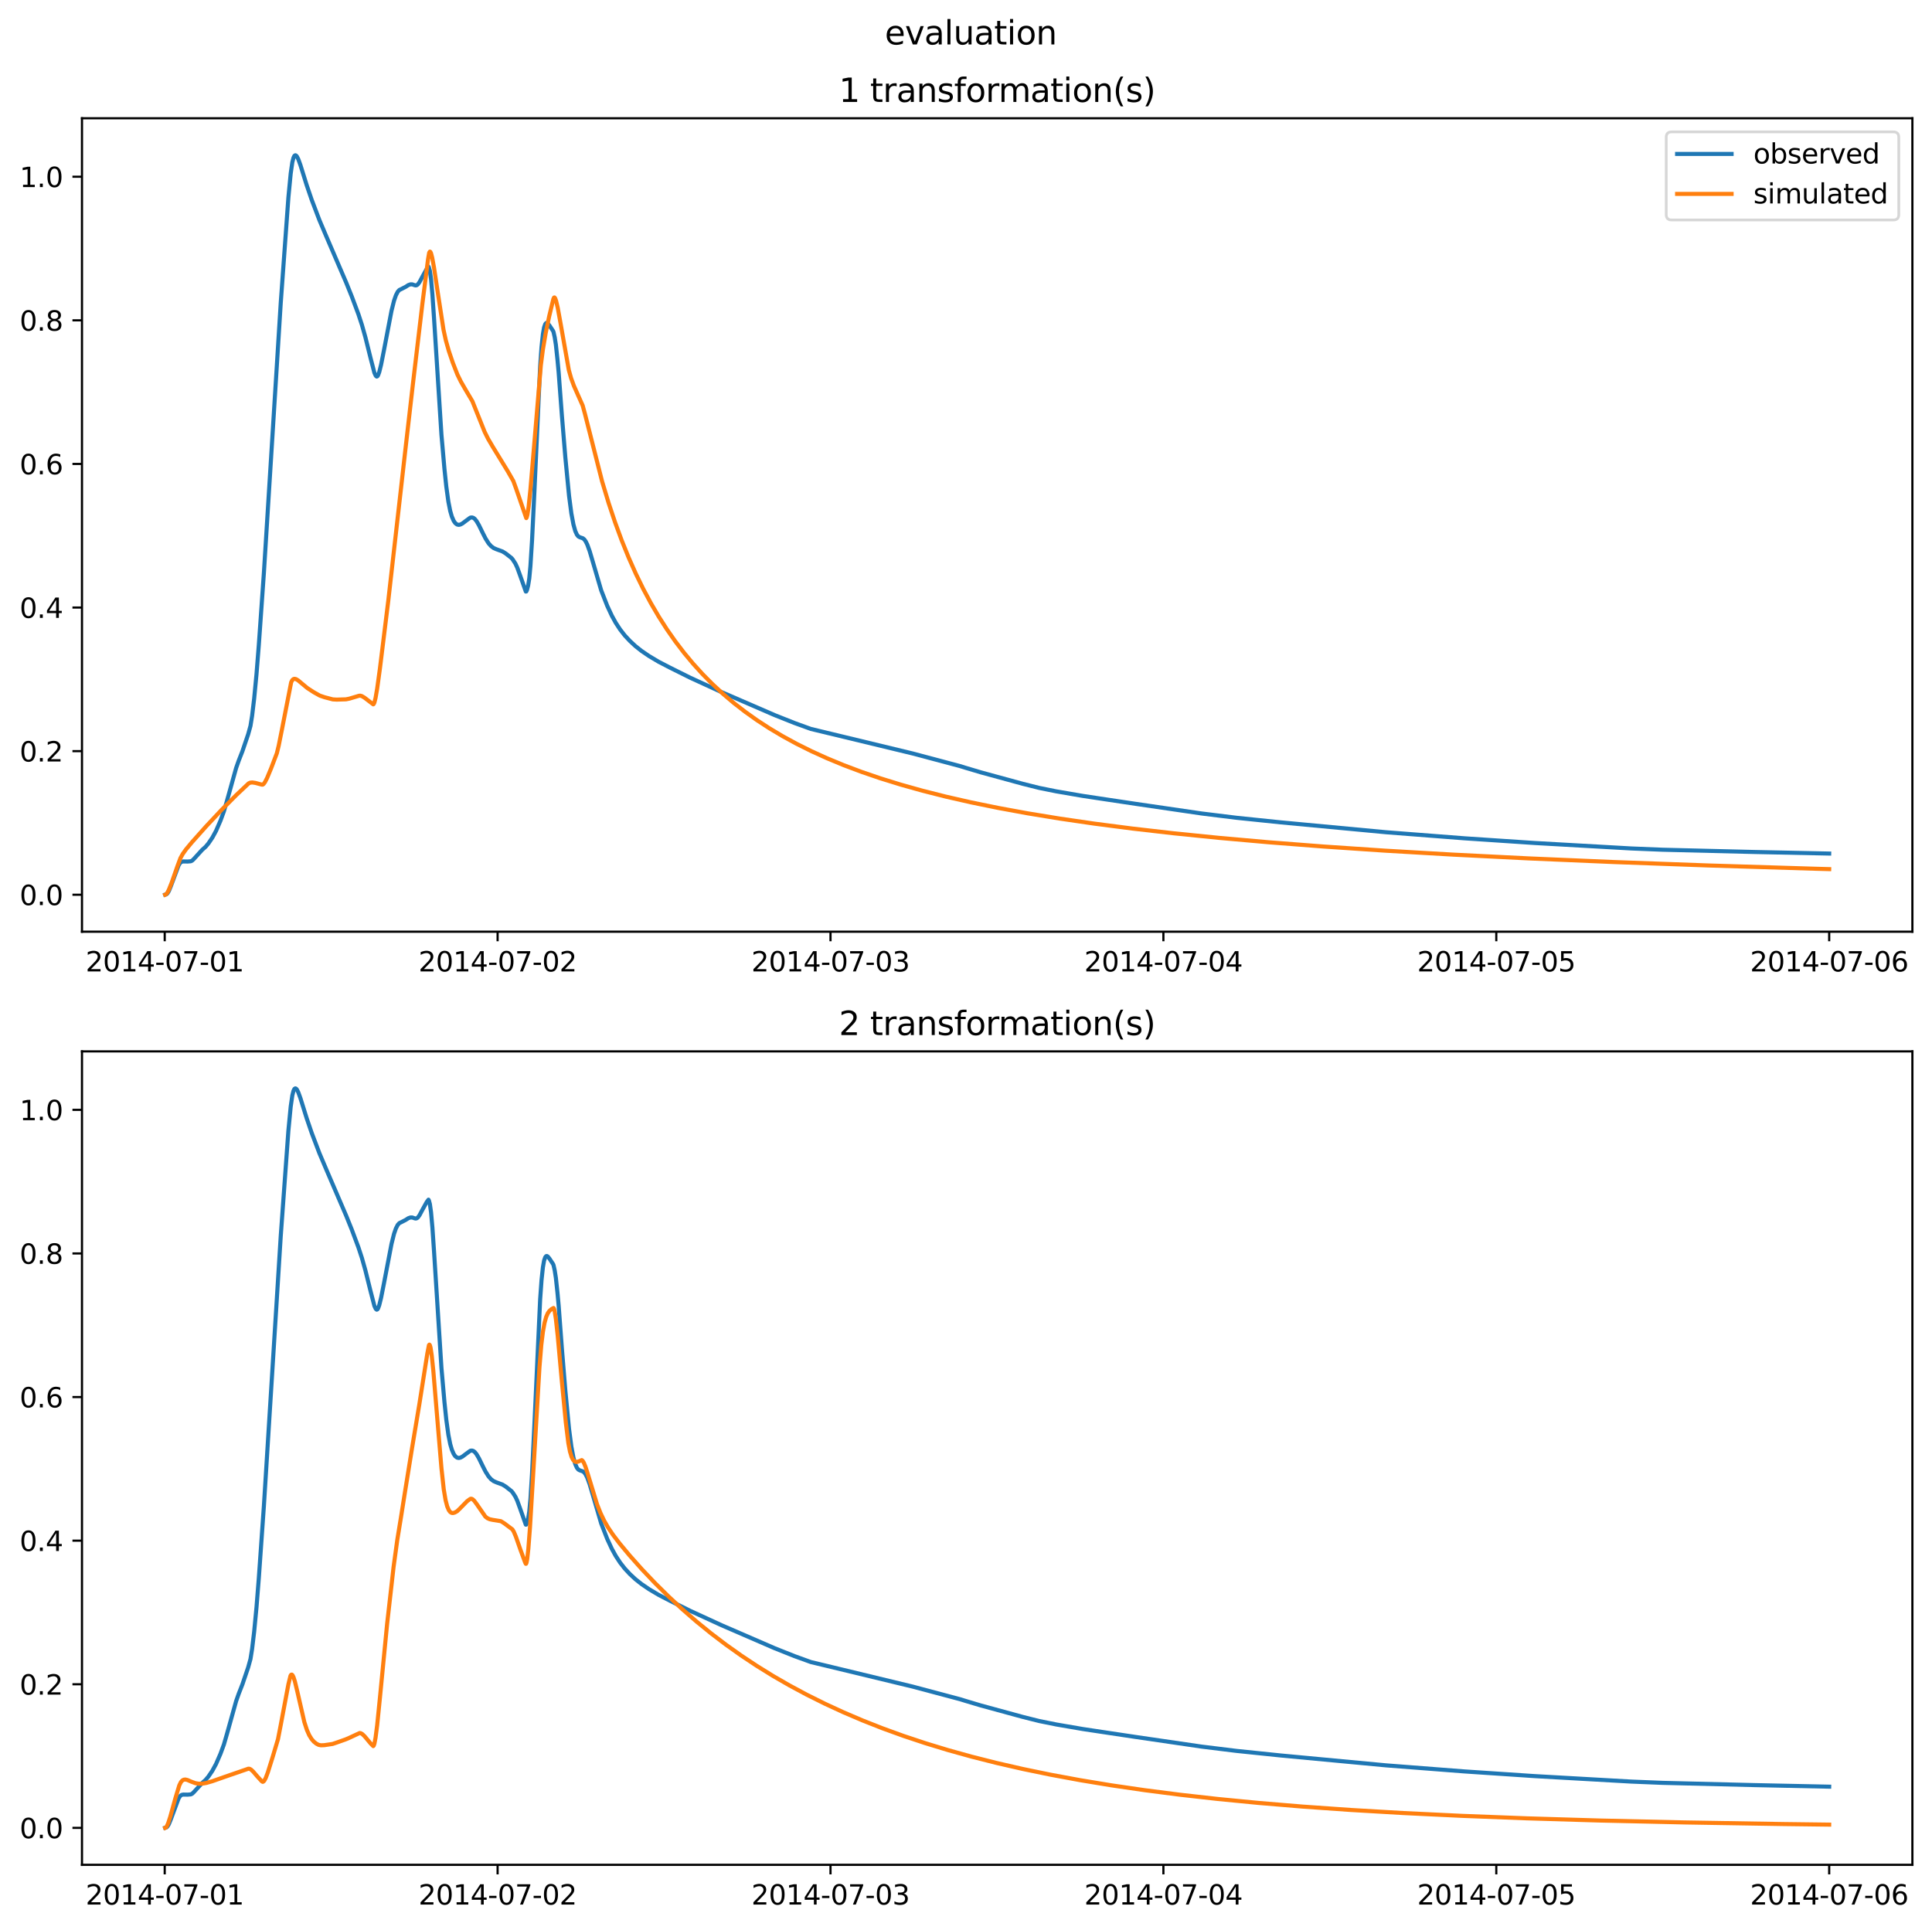 <?xml version="1.0" encoding="utf-8" standalone="no"?>
<!DOCTYPE svg PUBLIC "-//W3C//DTD SVG 1.1//EN"
  "http://www.w3.org/Graphics/SVG/1.1/DTD/svg11.dtd">
<svg xmlns:xlink="http://www.w3.org/1999/xlink" width="709.427pt" height="708.798pt" viewBox="0 0 709.427 708.798" xmlns="http://www.w3.org/2000/svg" version="1.1">
 <defs>
  <style type="text/css">*{stroke-linejoin: round; stroke-linecap: butt}</style>
 </defs>
 <g id="figure_1">
  <g id="patch_1">
   <path d="M 0 708.798 
L 709.427 708.798 
L 709.427 0 
L 0 0 
z
" style="fill: #ffffff"/>
  </g>
  <g id="axes_1">
   <g id="patch_2">
    <path d="M 30.103 342.2 
L 702.227 342.2 
L 702.227 43.44 
L 30.103 43.44 
z
" style="fill: #ffffff"/>
   </g>
   <g id="matplotlib.axis_1">
    <g id="xtick_1">
     <g id="line2d_1">
      <defs>
       <path id="m4154f58434" d="M 0 0 
L 0 3.5 
" style="stroke: #000000; stroke-width: 0.8"/>
      </defs>
      <g>
       <use xlink:href="#m4154f58434" x="60.484" y="342.2" style="stroke: #000000; stroke-width: 0.8"/>
      </g>
     </g>
     <g id="text_1">
      <!-- 2014-07-01 -->
      <g transform="translate(31.427 356.798) scale(0.1 -0.1)">
       <defs>
        <path id="DejaVuSans-32" d="M 1228 531 
L 3431 531 
L 3431 0 
L 469 0 
L 469 531 
Q 828 903 1448 1529 
Q 2069 2156 2228 2338 
Q 2531 2678 2651 2914 
Q 2772 3150 2772 3378 
Q 2772 3750 2511 3984 
Q 2250 4219 1831 4219 
Q 1534 4219 1204 4116 
Q 875 4013 500 3803 
L 500 4441 
Q 881 4594 1212 4672 
Q 1544 4750 1819 4750 
Q 2544 4750 2975 4387 
Q 3406 4025 3406 3419 
Q 3406 3131 3298 2873 
Q 3191 2616 2906 2266 
Q 2828 2175 2409 1742 
Q 1991 1309 1228 531 
z
" transform="scale(0.016)"/>
        <path id="DejaVuSans-30" d="M 2034 4250 
Q 1547 4250 1301 3770 
Q 1056 3291 1056 2328 
Q 1056 1369 1301 889 
Q 1547 409 2034 409 
Q 2525 409 2770 889 
Q 3016 1369 3016 2328 
Q 3016 3291 2770 3770 
Q 2525 4250 2034 4250 
z
M 2034 4750 
Q 2819 4750 3233 4129 
Q 3647 3509 3647 2328 
Q 3647 1150 3233 529 
Q 2819 -91 2034 -91 
Q 1250 -91 836 529 
Q 422 1150 422 2328 
Q 422 3509 836 4129 
Q 1250 4750 2034 4750 
z
" transform="scale(0.016)"/>
        <path id="DejaVuSans-31" d="M 794 531 
L 1825 531 
L 1825 4091 
L 703 3866 
L 703 4441 
L 1819 4666 
L 2450 4666 
L 2450 531 
L 3481 531 
L 3481 0 
L 794 0 
L 794 531 
z
" transform="scale(0.016)"/>
        <path id="DejaVuSans-34" d="M 2419 4116 
L 825 1625 
L 2419 1625 
L 2419 4116 
z
M 2253 4666 
L 3047 4666 
L 3047 1625 
L 3713 1625 
L 3713 1100 
L 3047 1100 
L 3047 0 
L 2419 0 
L 2419 1100 
L 313 1100 
L 313 1709 
L 2253 4666 
z
" transform="scale(0.016)"/>
        <path id="DejaVuSans-2d" d="M 313 2009 
L 1997 2009 
L 1997 1497 
L 313 1497 
L 313 2009 
z
" transform="scale(0.016)"/>
        <path id="DejaVuSans-37" d="M 525 4666 
L 3525 4666 
L 3525 4397 
L 1831 0 
L 1172 0 
L 2766 4134 
L 525 4134 
L 525 4666 
z
" transform="scale(0.016)"/>
       </defs>
       <use xlink:href="#DejaVuSans-32"/>
       <use xlink:href="#DejaVuSans-30" x="63.623"/>
       <use xlink:href="#DejaVuSans-31" x="127.246"/>
       <use xlink:href="#DejaVuSans-34" x="190.869"/>
       <use xlink:href="#DejaVuSans-2d" x="254.492"/>
       <use xlink:href="#DejaVuSans-30" x="290.576"/>
       <use xlink:href="#DejaVuSans-37" x="354.199"/>
       <use xlink:href="#DejaVuSans-2d" x="417.822"/>
       <use xlink:href="#DejaVuSans-30" x="453.906"/>
       <use xlink:href="#DejaVuSans-31" x="517.529"/>
      </g>
     </g>
    </g>
    <g id="xtick_2">
     <g id="line2d_2">
      <g>
       <use xlink:href="#m4154f58434" x="182.723" y="342.2" style="stroke: #000000; stroke-width: 0.8"/>
      </g>
     </g>
     <g id="text_2">
      <!-- 2014-07-02 -->
      <g transform="translate(153.665 356.798) scale(0.1 -0.1)">
       <use xlink:href="#DejaVuSans-32"/>
       <use xlink:href="#DejaVuSans-30" x="63.623"/>
       <use xlink:href="#DejaVuSans-31" x="127.246"/>
       <use xlink:href="#DejaVuSans-34" x="190.869"/>
       <use xlink:href="#DejaVuSans-2d" x="254.492"/>
       <use xlink:href="#DejaVuSans-30" x="290.576"/>
       <use xlink:href="#DejaVuSans-37" x="354.199"/>
       <use xlink:href="#DejaVuSans-2d" x="417.822"/>
       <use xlink:href="#DejaVuSans-30" x="453.906"/>
       <use xlink:href="#DejaVuSans-32" x="517.529"/>
      </g>
     </g>
    </g>
    <g id="xtick_3">
     <g id="line2d_3">
      <g>
       <use xlink:href="#m4154f58434" x="304.961" y="342.2" style="stroke: #000000; stroke-width: 0.8"/>
      </g>
     </g>
     <g id="text_3">
      <!-- 2014-07-03 -->
      <g transform="translate(275.903 356.798) scale(0.1 -0.1)">
       <defs>
        <path id="DejaVuSans-33" d="M 2597 2516 
Q 3050 2419 3304 2112 
Q 3559 1806 3559 1356 
Q 3559 666 3084 287 
Q 2609 -91 1734 -91 
Q 1441 -91 1130 -33 
Q 819 25 488 141 
L 488 750 
Q 750 597 1062 519 
Q 1375 441 1716 441 
Q 2309 441 2620 675 
Q 2931 909 2931 1356 
Q 2931 1769 2642 2001 
Q 2353 2234 1838 2234 
L 1294 2234 
L 1294 2753 
L 1863 2753 
Q 2328 2753 2575 2939 
Q 2822 3125 2822 3475 
Q 2822 3834 2567 4026 
Q 2313 4219 1838 4219 
Q 1578 4219 1281 4162 
Q 984 4106 628 3988 
L 628 4550 
Q 988 4650 1302 4700 
Q 1616 4750 1894 4750 
Q 2613 4750 3031 4423 
Q 3450 4097 3450 3541 
Q 3450 3153 3228 2886 
Q 3006 2619 2597 2516 
z
" transform="scale(0.016)"/>
       </defs>
       <use xlink:href="#DejaVuSans-32"/>
       <use xlink:href="#DejaVuSans-30" x="63.623"/>
       <use xlink:href="#DejaVuSans-31" x="127.246"/>
       <use xlink:href="#DejaVuSans-34" x="190.869"/>
       <use xlink:href="#DejaVuSans-2d" x="254.492"/>
       <use xlink:href="#DejaVuSans-30" x="290.576"/>
       <use xlink:href="#DejaVuSans-37" x="354.199"/>
       <use xlink:href="#DejaVuSans-2d" x="417.822"/>
       <use xlink:href="#DejaVuSans-30" x="453.906"/>
       <use xlink:href="#DejaVuSans-33" x="517.529"/>
      </g>
     </g>
    </g>
    <g id="xtick_4">
     <g id="line2d_4">
      <g>
       <use xlink:href="#m4154f58434" x="427.199" y="342.2" style="stroke: #000000; stroke-width: 0.8"/>
      </g>
     </g>
     <g id="text_4">
      <!-- 2014-07-04 -->
      <g transform="translate(398.141 356.798) scale(0.1 -0.1)">
       <use xlink:href="#DejaVuSans-32"/>
       <use xlink:href="#DejaVuSans-30" x="63.623"/>
       <use xlink:href="#DejaVuSans-31" x="127.246"/>
       <use xlink:href="#DejaVuSans-34" x="190.869"/>
       <use xlink:href="#DejaVuSans-2d" x="254.492"/>
       <use xlink:href="#DejaVuSans-30" x="290.576"/>
       <use xlink:href="#DejaVuSans-37" x="354.199"/>
       <use xlink:href="#DejaVuSans-2d" x="417.822"/>
       <use xlink:href="#DejaVuSans-30" x="453.906"/>
       <use xlink:href="#DejaVuSans-34" x="517.529"/>
      </g>
     </g>
    </g>
    <g id="xtick_5">
     <g id="line2d_5">
      <g>
       <use xlink:href="#m4154f58434" x="549.437" y="342.2" style="stroke: #000000; stroke-width: 0.8"/>
      </g>
     </g>
     <g id="text_5">
      <!-- 2014-07-05 -->
      <g transform="translate(520.38 356.798) scale(0.1 -0.1)">
       <defs>
        <path id="DejaVuSans-35" d="M 691 4666 
L 3169 4666 
L 3169 4134 
L 1269 4134 
L 1269 2991 
Q 1406 3038 1543 3061 
Q 1681 3084 1819 3084 
Q 2600 3084 3056 2656 
Q 3513 2228 3513 1497 
Q 3513 744 3044 326 
Q 2575 -91 1722 -91 
Q 1428 -91 1123 -41 
Q 819 9 494 109 
L 494 744 
Q 775 591 1075 516 
Q 1375 441 1709 441 
Q 2250 441 2565 725 
Q 2881 1009 2881 1497 
Q 2881 1984 2565 2268 
Q 2250 2553 1709 2553 
Q 1456 2553 1204 2497 
Q 953 2441 691 2322 
L 691 4666 
z
" transform="scale(0.016)"/>
       </defs>
       <use xlink:href="#DejaVuSans-32"/>
       <use xlink:href="#DejaVuSans-30" x="63.623"/>
       <use xlink:href="#DejaVuSans-31" x="127.246"/>
       <use xlink:href="#DejaVuSans-34" x="190.869"/>
       <use xlink:href="#DejaVuSans-2d" x="254.492"/>
       <use xlink:href="#DejaVuSans-30" x="290.576"/>
       <use xlink:href="#DejaVuSans-37" x="354.199"/>
       <use xlink:href="#DejaVuSans-2d" x="417.822"/>
       <use xlink:href="#DejaVuSans-30" x="453.906"/>
       <use xlink:href="#DejaVuSans-35" x="517.529"/>
      </g>
     </g>
    </g>
    <g id="xtick_6">
     <g id="line2d_6">
      <g>
       <use xlink:href="#m4154f58434" x="671.676" y="342.2" style="stroke: #000000; stroke-width: 0.8"/>
      </g>
     </g>
     <g id="text_6">
      <!-- 2014-07-06 -->
      <g transform="translate(642.618 356.798) scale(0.1 -0.1)">
       <defs>
        <path id="DejaVuSans-36" d="M 2113 2584 
Q 1688 2584 1439 2293 
Q 1191 2003 1191 1497 
Q 1191 994 1439 701 
Q 1688 409 2113 409 
Q 2538 409 2786 701 
Q 3034 994 3034 1497 
Q 3034 2003 2786 2293 
Q 2538 2584 2113 2584 
z
M 3366 4563 
L 3366 3988 
Q 3128 4100 2886 4159 
Q 2644 4219 2406 4219 
Q 1781 4219 1451 3797 
Q 1122 3375 1075 2522 
Q 1259 2794 1537 2939 
Q 1816 3084 2150 3084 
Q 2853 3084 3261 2657 
Q 3669 2231 3669 1497 
Q 3669 778 3244 343 
Q 2819 -91 2113 -91 
Q 1303 -91 875 529 
Q 447 1150 447 2328 
Q 447 3434 972 4092 
Q 1497 4750 2381 4750 
Q 2619 4750 2861 4703 
Q 3103 4656 3366 4563 
z
" transform="scale(0.016)"/>
       </defs>
       <use xlink:href="#DejaVuSans-32"/>
       <use xlink:href="#DejaVuSans-30" x="63.623"/>
       <use xlink:href="#DejaVuSans-31" x="127.246"/>
       <use xlink:href="#DejaVuSans-34" x="190.869"/>
       <use xlink:href="#DejaVuSans-2d" x="254.492"/>
       <use xlink:href="#DejaVuSans-30" x="290.576"/>
       <use xlink:href="#DejaVuSans-37" x="354.199"/>
       <use xlink:href="#DejaVuSans-2d" x="417.822"/>
       <use xlink:href="#DejaVuSans-30" x="453.906"/>
       <use xlink:href="#DejaVuSans-36" x="517.529"/>
      </g>
     </g>
    </g>
   </g>
   <g id="matplotlib.axis_2">
    <g id="ytick_1">
     <g id="line2d_7">
      <defs>
       <path id="m74d2155fcd" d="M 0 0 
L -3.5 0 
" style="stroke: #000000; stroke-width: 0.8"/>
      </defs>
      <g>
       <use xlink:href="#m74d2155fcd" x="30.103" y="328.629" style="stroke: #000000; stroke-width: 0.8"/>
      </g>
     </g>
     <g id="text_7">
      <!-- 0.0 -->
      <g transform="translate(7.2 332.428) scale(0.1 -0.1)">
       <defs>
        <path id="DejaVuSans-2e" d="M 684 794 
L 1344 794 
L 1344 0 
L 684 0 
L 684 794 
z
" transform="scale(0.016)"/>
       </defs>
       <use xlink:href="#DejaVuSans-30"/>
       <use xlink:href="#DejaVuSans-2e" x="63.623"/>
       <use xlink:href="#DejaVuSans-30" x="95.41"/>
      </g>
     </g>
    </g>
    <g id="ytick_2">
     <g id="line2d_8">
      <g>
       <use xlink:href="#m74d2155fcd" x="30.103" y="275.885" style="stroke: #000000; stroke-width: 0.8"/>
      </g>
     </g>
     <g id="text_8">
      <!-- 0.2 -->
      <g transform="translate(7.2 279.685) scale(0.1 -0.1)">
       <use xlink:href="#DejaVuSans-30"/>
       <use xlink:href="#DejaVuSans-2e" x="63.623"/>
       <use xlink:href="#DejaVuSans-32" x="95.41"/>
      </g>
     </g>
    </g>
    <g id="ytick_3">
     <g id="line2d_9">
      <g>
       <use xlink:href="#m74d2155fcd" x="30.103" y="223.142" style="stroke: #000000; stroke-width: 0.8"/>
      </g>
     </g>
     <g id="text_9">
      <!-- 0.4 -->
      <g transform="translate(7.2 226.941) scale(0.1 -0.1)">
       <use xlink:href="#DejaVuSans-30"/>
       <use xlink:href="#DejaVuSans-2e" x="63.623"/>
       <use xlink:href="#DejaVuSans-34" x="95.41"/>
      </g>
     </g>
    </g>
    <g id="ytick_4">
     <g id="line2d_10">
      <g>
       <use xlink:href="#m74d2155fcd" x="30.103" y="170.399" style="stroke: #000000; stroke-width: 0.8"/>
      </g>
     </g>
     <g id="text_10">
      <!-- 0.6 -->
      <g transform="translate(7.2 174.198) scale(0.1 -0.1)">
       <use xlink:href="#DejaVuSans-30"/>
       <use xlink:href="#DejaVuSans-2e" x="63.623"/>
       <use xlink:href="#DejaVuSans-36" x="95.41"/>
      </g>
     </g>
    </g>
    <g id="ytick_5">
     <g id="line2d_11">
      <g>
       <use xlink:href="#m74d2155fcd" x="30.103" y="117.655" style="stroke: #000000; stroke-width: 0.8"/>
      </g>
     </g>
     <g id="text_11">
      <!-- 0.8 -->
      <g transform="translate(7.2 121.454) scale(0.1 -0.1)">
       <defs>
        <path id="DejaVuSans-38" d="M 2034 2216 
Q 1584 2216 1326 1975 
Q 1069 1734 1069 1313 
Q 1069 891 1326 650 
Q 1584 409 2034 409 
Q 2484 409 2743 651 
Q 3003 894 3003 1313 
Q 3003 1734 2745 1975 
Q 2488 2216 2034 2216 
z
M 1403 2484 
Q 997 2584 770 2862 
Q 544 3141 544 3541 
Q 544 4100 942 4425 
Q 1341 4750 2034 4750 
Q 2731 4750 3128 4425 
Q 3525 4100 3525 3541 
Q 3525 3141 3298 2862 
Q 3072 2584 2669 2484 
Q 3125 2378 3379 2068 
Q 3634 1759 3634 1313 
Q 3634 634 3220 271 
Q 2806 -91 2034 -91 
Q 1263 -91 848 271 
Q 434 634 434 1313 
Q 434 1759 690 2068 
Q 947 2378 1403 2484 
z
M 1172 3481 
Q 1172 3119 1398 2916 
Q 1625 2713 2034 2713 
Q 2441 2713 2670 2916 
Q 2900 3119 2900 3481 
Q 2900 3844 2670 4047 
Q 2441 4250 2034 4250 
Q 1625 4250 1398 4047 
Q 1172 3844 1172 3481 
z
" transform="scale(0.016)"/>
       </defs>
       <use xlink:href="#DejaVuSans-30"/>
       <use xlink:href="#DejaVuSans-2e" x="63.623"/>
       <use xlink:href="#DejaVuSans-38" x="95.41"/>
      </g>
     </g>
    </g>
    <g id="ytick_6">
     <g id="line2d_12">
      <g>
       <use xlink:href="#m74d2155fcd" x="30.103" y="64.912" style="stroke: #000000; stroke-width: 0.8"/>
      </g>
     </g>
     <g id="text_12">
      <!-- 1.0 -->
      <g transform="translate(7.2 68.711) scale(0.1 -0.1)">
       <use xlink:href="#DejaVuSans-31"/>
       <use xlink:href="#DejaVuSans-2e" x="63.623"/>
       <use xlink:href="#DejaVuSans-30" x="95.41"/>
      </g>
     </g>
    </g>
   </g>
   <g id="line2d_13">
    <path d="M 60.654 328.6 
L 61.079 328.484 
L 61.503 328.1 
L 62.012 327.257 
L 62.776 325.365 
L 65.578 317.824 
L 66.172 316.887 
L 66.681 316.524 
L 67.275 316.399 
L 68.888 316.428 
L 70.077 316.325 
L 70.586 316.066 
L 71.18 315.492 
L 74.236 312.135 
L 75.51 310.998 
L 76.528 309.784 
L 77.971 307.66 
L 79.329 305.159 
L 80.942 301.456 
L 82.216 298.003 
L 83.404 293.9 
L 86.715 282.04 
L 87.648 279.403 
L 89.007 275.929 
L 91.129 269.678 
L 91.978 266.602 
L 92.572 262.901 
L 93.336 256.499 
L 94.185 247.61 
L 95.034 236.935 
L 96.901 210.391 
L 103.098 111.124 
L 105.899 72.527 
L 106.748 63.719 
L 107.342 59.601 
L 107.767 57.921 
L 108.106 57.233 
L 108.446 57.02 
L 108.701 57.111 
L 109.04 57.498 
L 109.549 58.507 
L 110.313 60.617 
L 112.605 67.971 
L 114.473 73.433 
L 117.274 80.811 
L 119.821 86.817 
L 127.121 103.796 
L 129.159 108.857 
L 131.62 115.441 
L 132.894 119.329 
L 134.167 123.846 
L 136.034 131.365 
L 137.478 136.931 
L 137.987 138.029 
L 138.326 138.302 
L 138.581 138.198 
L 138.836 137.818 
L 139.26 136.657 
L 139.939 133.93 
L 140.958 128.794 
L 143.759 114.154 
L 144.693 110.432 
L 145.372 108.471 
L 146.051 107.153 
L 146.645 106.499 
L 147.24 106.228 
L 148.937 105.354 
L 149.956 104.701 
L 150.72 104.438 
L 151.399 104.448 
L 152.078 104.688 
L 152.588 104.829 
L 153.012 104.758 
L 153.436 104.449 
L 154.031 103.634 
L 154.964 101.884 
L 156.662 98.808 
L 157.341 97.901 
L 157.511 98.258 
L 157.851 99.507 
L 158.275 102.51 
L 158.784 108.206 
L 159.379 116.958 
L 162.095 159.66 
L 163.199 172.217 
L 163.878 178.702 
L 164.642 184.248 
L 165.321 187.675 
L 165.915 189.726 
L 166.594 191.294 
L 167.188 192.152 
L 167.867 192.66 
L 168.462 192.768 
L 169.056 192.65 
L 169.82 192.253 
L 171.178 191.221 
L 172.706 190.107 
L 173.3 190.045 
L 173.809 190.189 
L 174.319 190.567 
L 174.998 191.409 
L 175.847 192.863 
L 177.46 196.157 
L 178.309 197.81 
L 179.412 199.562 
L 180.346 200.605 
L 181.28 201.291 
L 182.298 201.737 
L 184.505 202.54 
L 185.694 203.276 
L 187.816 204.945 
L 188.24 205.443 
L 189.259 207.011 
L 189.938 208.473 
L 190.957 211.264 
L 193.079 217.272 
L 193.249 217.234 
L 193.503 216.701 
L 193.928 215.069 
L 194.352 212.421 
L 194.777 207.837 
L 195.371 198.377 
L 196.22 180.792 
L 198.342 134.491 
L 198.851 127.441 
L 199.361 122.667 
L 199.785 120.275 
L 200.21 119.043 
L 200.549 118.641 
L 200.804 118.6 
L 201.143 118.778 
L 201.738 119.515 
L 203.096 121.569 
L 203.265 121.988 
L 203.69 123.887 
L 204.114 126.608 
L 204.709 132.135 
L 205.133 136.766 
L 206.321 152.55 
L 207.595 168.028 
L 208.953 182.101 
L 209.802 188.568 
L 210.566 192.634 
L 211.245 195.061 
L 211.839 196.374 
L 212.348 197.012 
L 212.858 197.305 
L 214.046 197.707 
L 214.556 198.133 
L 215.065 198.84 
L 215.659 200.045 
L 216.508 202.379 
L 217.696 206.385 
L 220.752 216.808 
L 222.959 222.473 
L 224.657 226.129 
L 226.1 228.752 
L 227.713 231.215 
L 229.411 233.388 
L 231.278 235.397 
L 233.316 237.29 
L 235.523 239.045 
L 238.324 240.958 
L 241.804 243.03 
L 246.049 245.232 
L 253.519 248.951 
L 264.979 254.212 
L 284.503 262.671 
L 291.718 265.541 
L 297.745 267.726 
L 302.329 268.825 
L 335.181 276.754 
L 352.498 281.366 
L 354.366 281.945 
L 360.138 283.666 
L 375.587 287.884 
L 381.615 289.393 
L 387.811 290.643 
L 397.573 292.32 
L 406.147 293.613 
L 417.182 295.266 
L 441.291 298.789 
L 454.024 300.357 
L 470.237 302.035 
L 508.946 305.668 
L 537.723 307.896 
L 563.529 309.618 
L 598.927 311.623 
L 610.472 312.093 
L 644.427 312.926 
L 671.676 313.497 
L 671.676 313.497 
" clip-path="url(#pf72a1c10bc)" style="fill: none; stroke: #1f77b4; stroke-width: 1.5; stroke-linecap: square"/>
   </g>
   <g id="line2d_14">
    <path d="M 60.654 328.62 
L 60.994 328.456 
L 61.418 327.923 
L 62.012 326.775 
L 63.031 324.227 
L 65.153 318.144 
L 66.257 315.173 
L 67.106 313.635 
L 68.294 311.969 
L 70.501 309.32 
L 75.679 303.515 
L 81.452 297.361 
L 86.8 291.978 
L 91.299 287.726 
L 91.893 287.453 
L 92.657 287.387 
L 93.76 287.548 
L 96.137 288.179 
L 96.477 288.178 
L 96.816 287.927 
L 97.326 287.217 
L 98.09 285.706 
L 99.533 282.241 
L 101.655 276.665 
L 102.334 273.894 
L 103.522 267.959 
L 106.918 250.575 
L 107.342 249.77 
L 107.767 249.401 
L 108.191 249.312 
L 108.701 249.436 
L 109.465 249.888 
L 110.823 251.022 
L 112.86 252.717 
L 115.237 254.261 
L 117.444 255.492 
L 119.142 256.072 
L 122.198 256.873 
L 123.641 256.953 
L 127.036 256.854 
L 128.31 256.598 
L 131.79 255.558 
L 132.299 255.504 
L 132.894 255.683 
L 133.827 256.234 
L 135.695 257.659 
L 137.053 258.699 
L 137.223 258.579 
L 137.478 258.031 
L 137.902 256.352 
L 138.496 252.911 
L 139.515 245.479 
L 142.571 220.679 
L 148.937 164.442 
L 151.569 141.471 
L 155.134 111.278 
L 157.171 95.244 
L 157.596 92.802 
L 157.851 92.413 
L 158.02 92.497 
L 158.275 93.015 
L 158.699 94.624 
L 159.379 98.339 
L 160.822 107.887 
L 162.859 121.122 
L 163.708 125.001 
L 164.811 128.919 
L 166.254 133.183 
L 167.952 137.541 
L 169.226 140.142 
L 171.008 143.234 
L 173.47 147.397 
L 174.913 151.008 
L 177.969 158.642 
L 179.242 161.196 
L 181.025 164.232 
L 186.458 173.107 
L 188.495 176.669 
L 189.429 179.235 
L 193.249 190.292 
L 193.419 190.004 
L 193.673 189.012 
L 194.098 186.193 
L 194.777 179.693 
L 195.965 165.633 
L 198.597 134.167 
L 199.361 128.289 
L 200.379 122.308 
L 201.653 116.197 
L 203.181 109.85 
L 203.435 109.292 
L 203.605 109.25 
L 203.86 109.561 
L 204.199 110.495 
L 204.793 113.033 
L 205.812 118.63 
L 208.868 135.902 
L 209.717 138.92 
L 210.736 141.708 
L 212.179 144.972 
L 213.961 148.96 
L 214.81 152.086 
L 221.092 176.829 
L 223.469 184.705 
L 225.846 191.83 
L 228.307 198.527 
L 230.854 204.821 
L 233.486 210.739 
L 236.202 216.305 
L 239.003 221.542 
L 241.889 226.472 
L 244.86 231.114 
L 248.001 235.605 
L 251.227 239.826 
L 254.538 243.797 
L 258.018 247.626 
L 261.668 251.307 
L 265.488 254.837 
L 269.478 258.216 
L 273.637 261.443 
L 277.967 264.523 
L 282.551 267.51 
L 287.389 270.395 
L 292.482 273.173 
L 297.915 275.88 
L 303.688 278.502 
L 309.8 281.032 
L 316.336 283.492 
L 323.297 285.871 
L 330.767 288.185 
L 338.746 290.421 
L 347.32 292.591 
L 356.573 294.699 
L 366.589 296.749 
L 377.37 298.727 
L 389.085 300.646 
L 401.818 302.505 
L 415.739 304.309 
L 430.934 306.051 
L 447.572 307.732 
L 465.908 309.357 
L 486.111 310.922 
L 508.522 312.431 
L 533.394 313.879 
L 561.152 315.269 
L 592.306 316.603 
L 627.364 317.875 
L 667.007 319.087 
L 671.676 319.216 
L 671.676 319.216 
" clip-path="url(#pf72a1c10bc)" style="fill: none; stroke: #ff7f0e; stroke-width: 1.5; stroke-linecap: square"/>
   </g>
   <g id="patch_3">
    <path d="M 30.103 342.2 
L 30.103 43.44 
" style="fill: none; stroke: #000000; stroke-width: 0.8; stroke-linejoin: miter; stroke-linecap: square"/>
   </g>
   <g id="patch_4">
    <path d="M 702.227 342.2 
L 702.227 43.44 
" style="fill: none; stroke: #000000; stroke-width: 0.8; stroke-linejoin: miter; stroke-linecap: square"/>
   </g>
   <g id="patch_5">
    <path d="M 30.103 342.2 
L 702.227 342.2 
" style="fill: none; stroke: #000000; stroke-width: 0.8; stroke-linejoin: miter; stroke-linecap: square"/>
   </g>
   <g id="patch_6">
    <path d="M 30.103 43.44 
L 702.227 43.44 
" style="fill: none; stroke: #000000; stroke-width: 0.8; stroke-linejoin: miter; stroke-linecap: square"/>
   </g>
   <g id="text_13">
    <!-- 1 transformation(s) -->
    <g transform="translate(308.05 37.44) scale(0.12 -0.12)">
     <defs>
      <path id="DejaVuSans-20" transform="scale(0.016)"/>
      <path id="DejaVuSans-74" d="M 1172 4494 
L 1172 3500 
L 2356 3500 
L 2356 3053 
L 1172 3053 
L 1172 1153 
Q 1172 725 1289 603 
Q 1406 481 1766 481 
L 2356 481 
L 2356 0 
L 1766 0 
Q 1100 0 847 248 
Q 594 497 594 1153 
L 594 3053 
L 172 3053 
L 172 3500 
L 594 3500 
L 594 4494 
L 1172 4494 
z
" transform="scale(0.016)"/>
      <path id="DejaVuSans-72" d="M 2631 2963 
Q 2534 3019 2420 3045 
Q 2306 3072 2169 3072 
Q 1681 3072 1420 2755 
Q 1159 2438 1159 1844 
L 1159 0 
L 581 0 
L 581 3500 
L 1159 3500 
L 1159 2956 
Q 1341 3275 1631 3429 
Q 1922 3584 2338 3584 
Q 2397 3584 2469 3576 
Q 2541 3569 2628 3553 
L 2631 2963 
z
" transform="scale(0.016)"/>
      <path id="DejaVuSans-61" d="M 2194 1759 
Q 1497 1759 1228 1600 
Q 959 1441 959 1056 
Q 959 750 1161 570 
Q 1363 391 1709 391 
Q 2188 391 2477 730 
Q 2766 1069 2766 1631 
L 2766 1759 
L 2194 1759 
z
M 3341 1997 
L 3341 0 
L 2766 0 
L 2766 531 
Q 2569 213 2275 61 
Q 1981 -91 1556 -91 
Q 1019 -91 701 211 
Q 384 513 384 1019 
Q 384 1609 779 1909 
Q 1175 2209 1959 2209 
L 2766 2209 
L 2766 2266 
Q 2766 2663 2505 2880 
Q 2244 3097 1772 3097 
Q 1472 3097 1187 3025 
Q 903 2953 641 2809 
L 641 3341 
Q 956 3463 1253 3523 
Q 1550 3584 1831 3584 
Q 2591 3584 2966 3190 
Q 3341 2797 3341 1997 
z
" transform="scale(0.016)"/>
      <path id="DejaVuSans-6e" d="M 3513 2113 
L 3513 0 
L 2938 0 
L 2938 2094 
Q 2938 2591 2744 2837 
Q 2550 3084 2163 3084 
Q 1697 3084 1428 2787 
Q 1159 2491 1159 1978 
L 1159 0 
L 581 0 
L 581 3500 
L 1159 3500 
L 1159 2956 
Q 1366 3272 1645 3428 
Q 1925 3584 2291 3584 
Q 2894 3584 3203 3211 
Q 3513 2838 3513 2113 
z
" transform="scale(0.016)"/>
      <path id="DejaVuSans-73" d="M 2834 3397 
L 2834 2853 
Q 2591 2978 2328 3040 
Q 2066 3103 1784 3103 
Q 1356 3103 1142 2972 
Q 928 2841 928 2578 
Q 928 2378 1081 2264 
Q 1234 2150 1697 2047 
L 1894 2003 
Q 2506 1872 2764 1633 
Q 3022 1394 3022 966 
Q 3022 478 2636 193 
Q 2250 -91 1575 -91 
Q 1294 -91 989 -36 
Q 684 19 347 128 
L 347 722 
Q 666 556 975 473 
Q 1284 391 1588 391 
Q 1994 391 2212 530 
Q 2431 669 2431 922 
Q 2431 1156 2273 1281 
Q 2116 1406 1581 1522 
L 1381 1569 
Q 847 1681 609 1914 
Q 372 2147 372 2553 
Q 372 3047 722 3315 
Q 1072 3584 1716 3584 
Q 2034 3584 2315 3537 
Q 2597 3491 2834 3397 
z
" transform="scale(0.016)"/>
      <path id="DejaVuSans-66" d="M 2375 4863 
L 2375 4384 
L 1825 4384 
Q 1516 4384 1395 4259 
Q 1275 4134 1275 3809 
L 1275 3500 
L 2222 3500 
L 2222 3053 
L 1275 3053 
L 1275 0 
L 697 0 
L 697 3053 
L 147 3053 
L 147 3500 
L 697 3500 
L 697 3744 
Q 697 4328 969 4595 
Q 1241 4863 1831 4863 
L 2375 4863 
z
" transform="scale(0.016)"/>
      <path id="DejaVuSans-6f" d="M 1959 3097 
Q 1497 3097 1228 2736 
Q 959 2375 959 1747 
Q 959 1119 1226 758 
Q 1494 397 1959 397 
Q 2419 397 2687 759 
Q 2956 1122 2956 1747 
Q 2956 2369 2687 2733 
Q 2419 3097 1959 3097 
z
M 1959 3584 
Q 2709 3584 3137 3096 
Q 3566 2609 3566 1747 
Q 3566 888 3137 398 
Q 2709 -91 1959 -91 
Q 1206 -91 779 398 
Q 353 888 353 1747 
Q 353 2609 779 3096 
Q 1206 3584 1959 3584 
z
" transform="scale(0.016)"/>
      <path id="DejaVuSans-6d" d="M 3328 2828 
Q 3544 3216 3844 3400 
Q 4144 3584 4550 3584 
Q 5097 3584 5394 3201 
Q 5691 2819 5691 2113 
L 5691 0 
L 5113 0 
L 5113 2094 
Q 5113 2597 4934 2840 
Q 4756 3084 4391 3084 
Q 3944 3084 3684 2787 
Q 3425 2491 3425 1978 
L 3425 0 
L 2847 0 
L 2847 2094 
Q 2847 2600 2669 2842 
Q 2491 3084 2119 3084 
Q 1678 3084 1418 2786 
Q 1159 2488 1159 1978 
L 1159 0 
L 581 0 
L 581 3500 
L 1159 3500 
L 1159 2956 
Q 1356 3278 1631 3431 
Q 1906 3584 2284 3584 
Q 2666 3584 2933 3390 
Q 3200 3197 3328 2828 
z
" transform="scale(0.016)"/>
      <path id="DejaVuSans-69" d="M 603 3500 
L 1178 3500 
L 1178 0 
L 603 0 
L 603 3500 
z
M 603 4863 
L 1178 4863 
L 1178 4134 
L 603 4134 
L 603 4863 
z
" transform="scale(0.016)"/>
      <path id="DejaVuSans-28" d="M 1984 4856 
Q 1566 4138 1362 3434 
Q 1159 2731 1159 2009 
Q 1159 1288 1364 580 
Q 1569 -128 1984 -844 
L 1484 -844 
Q 1016 -109 783 600 
Q 550 1309 550 2009 
Q 550 2706 781 3412 
Q 1013 4119 1484 4856 
L 1984 4856 
z
" transform="scale(0.016)"/>
      <path id="DejaVuSans-29" d="M 513 4856 
L 1013 4856 
Q 1481 4119 1714 3412 
Q 1947 2706 1947 2009 
Q 1947 1309 1714 600 
Q 1481 -109 1013 -844 
L 513 -844 
Q 928 -128 1133 580 
Q 1338 1288 1338 2009 
Q 1338 2731 1133 3434 
Q 928 4138 513 4856 
z
" transform="scale(0.016)"/>
     </defs>
     <use xlink:href="#DejaVuSans-31"/>
     <use xlink:href="#DejaVuSans-20" x="63.623"/>
     <use xlink:href="#DejaVuSans-74" x="95.41"/>
     <use xlink:href="#DejaVuSans-72" x="134.619"/>
     <use xlink:href="#DejaVuSans-61" x="175.732"/>
     <use xlink:href="#DejaVuSans-6e" x="237.012"/>
     <use xlink:href="#DejaVuSans-73" x="300.391"/>
     <use xlink:href="#DejaVuSans-66" x="352.49"/>
     <use xlink:href="#DejaVuSans-6f" x="387.695"/>
     <use xlink:href="#DejaVuSans-72" x="448.877"/>
     <use xlink:href="#DejaVuSans-6d" x="488.24"/>
     <use xlink:href="#DejaVuSans-61" x="585.652"/>
     <use xlink:href="#DejaVuSans-74" x="646.932"/>
     <use xlink:href="#DejaVuSans-69" x="686.141"/>
     <use xlink:href="#DejaVuSans-6f" x="713.924"/>
     <use xlink:href="#DejaVuSans-6e" x="775.105"/>
     <use xlink:href="#DejaVuSans-28" x="838.484"/>
     <use xlink:href="#DejaVuSans-73" x="877.498"/>
     <use xlink:href="#DejaVuSans-29" x="929.598"/>
    </g>
   </g>
   <g id="legend_1">
    <g id="patch_7">
     <path d="M 613.833 80.796 
L 695.227 80.796 
Q 697.227 80.796 697.227 78.796 
L 697.227 50.44 
Q 697.227 48.44 695.227 48.44 
L 613.833 48.44 
Q 611.833 48.44 611.833 50.44 
L 611.833 78.796 
Q 611.833 80.796 613.833 80.796 
z
" style="fill: #ffffff; opacity: 0.8; stroke: #cccccc; stroke-linejoin: miter"/>
    </g>
    <g id="line2d_15">
     <path d="M 615.833 56.538 
L 625.833 56.538 
L 635.833 56.538 
" style="fill: none; stroke: #1f77b4; stroke-width: 1.5; stroke-linecap: square"/>
    </g>
    <g id="text_14">
     <!-- observed -->
     <g transform="translate(643.833 60.038) scale(0.1 -0.1)">
      <defs>
       <path id="DejaVuSans-62" d="M 3116 1747 
Q 3116 2381 2855 2742 
Q 2594 3103 2138 3103 
Q 1681 3103 1420 2742 
Q 1159 2381 1159 1747 
Q 1159 1113 1420 752 
Q 1681 391 2138 391 
Q 2594 391 2855 752 
Q 3116 1113 3116 1747 
z
M 1159 2969 
Q 1341 3281 1617 3432 
Q 1894 3584 2278 3584 
Q 2916 3584 3314 3078 
Q 3713 2572 3713 1747 
Q 3713 922 3314 415 
Q 2916 -91 2278 -91 
Q 1894 -91 1617 61 
Q 1341 213 1159 525 
L 1159 0 
L 581 0 
L 581 4863 
L 1159 4863 
L 1159 2969 
z
" transform="scale(0.016)"/>
       <path id="DejaVuSans-65" d="M 3597 1894 
L 3597 1613 
L 953 1613 
Q 991 1019 1311 708 
Q 1631 397 2203 397 
Q 2534 397 2845 478 
Q 3156 559 3463 722 
L 3463 178 
Q 3153 47 2828 -22 
Q 2503 -91 2169 -91 
Q 1331 -91 842 396 
Q 353 884 353 1716 
Q 353 2575 817 3079 
Q 1281 3584 2069 3584 
Q 2775 3584 3186 3129 
Q 3597 2675 3597 1894 
z
M 3022 2063 
Q 3016 2534 2758 2815 
Q 2500 3097 2075 3097 
Q 1594 3097 1305 2825 
Q 1016 2553 972 2059 
L 3022 2063 
z
" transform="scale(0.016)"/>
       <path id="DejaVuSans-76" d="M 191 3500 
L 800 3500 
L 1894 563 
L 2988 3500 
L 3597 3500 
L 2284 0 
L 1503 0 
L 191 3500 
z
" transform="scale(0.016)"/>
       <path id="DejaVuSans-64" d="M 2906 2969 
L 2906 4863 
L 3481 4863 
L 3481 0 
L 2906 0 
L 2906 525 
Q 2725 213 2448 61 
Q 2172 -91 1784 -91 
Q 1150 -91 751 415 
Q 353 922 353 1747 
Q 353 2572 751 3078 
Q 1150 3584 1784 3584 
Q 2172 3584 2448 3432 
Q 2725 3281 2906 2969 
z
M 947 1747 
Q 947 1113 1208 752 
Q 1469 391 1925 391 
Q 2381 391 2643 752 
Q 2906 1113 2906 1747 
Q 2906 2381 2643 2742 
Q 2381 3103 1925 3103 
Q 1469 3103 1208 2742 
Q 947 2381 947 1747 
z
" transform="scale(0.016)"/>
      </defs>
      <use xlink:href="#DejaVuSans-6f"/>
      <use xlink:href="#DejaVuSans-62" x="61.182"/>
      <use xlink:href="#DejaVuSans-73" x="124.658"/>
      <use xlink:href="#DejaVuSans-65" x="176.758"/>
      <use xlink:href="#DejaVuSans-72" x="238.281"/>
      <use xlink:href="#DejaVuSans-76" x="279.395"/>
      <use xlink:href="#DejaVuSans-65" x="338.574"/>
      <use xlink:href="#DejaVuSans-64" x="400.098"/>
     </g>
    </g>
    <g id="line2d_16">
     <path d="M 615.833 71.217 
L 625.833 71.217 
L 635.833 71.217 
" style="fill: none; stroke: #ff7f0e; stroke-width: 1.5; stroke-linecap: square"/>
    </g>
    <g id="text_15">
     <!-- simulated -->
     <g transform="translate(643.833 74.717) scale(0.1 -0.1)">
      <defs>
       <path id="DejaVuSans-75" d="M 544 1381 
L 544 3500 
L 1119 3500 
L 1119 1403 
Q 1119 906 1312 657 
Q 1506 409 1894 409 
Q 2359 409 2629 706 
Q 2900 1003 2900 1516 
L 2900 3500 
L 3475 3500 
L 3475 0 
L 2900 0 
L 2900 538 
Q 2691 219 2414 64 
Q 2138 -91 1772 -91 
Q 1169 -91 856 284 
Q 544 659 544 1381 
z
M 1991 3584 
L 1991 3584 
z
" transform="scale(0.016)"/>
       <path id="DejaVuSans-6c" d="M 603 4863 
L 1178 4863 
L 1178 0 
L 603 0 
L 603 4863 
z
" transform="scale(0.016)"/>
      </defs>
      <use xlink:href="#DejaVuSans-73"/>
      <use xlink:href="#DejaVuSans-69" x="52.1"/>
      <use xlink:href="#DejaVuSans-6d" x="79.883"/>
      <use xlink:href="#DejaVuSans-75" x="177.295"/>
      <use xlink:href="#DejaVuSans-6c" x="240.674"/>
      <use xlink:href="#DejaVuSans-61" x="268.457"/>
      <use xlink:href="#DejaVuSans-74" x="329.736"/>
      <use xlink:href="#DejaVuSans-65" x="368.945"/>
      <use xlink:href="#DejaVuSans-64" x="430.469"/>
     </g>
    </g>
   </g>
  </g>
  <g id="axes_2">
   <g id="patch_8">
    <path d="M 30.103 684.92 
L 702.227 684.92 
L 702.227 386.16 
L 30.103 386.16 
z
" style="fill: #ffffff"/>
   </g>
   <g id="matplotlib.axis_3">
    <g id="xtick_7">
     <g id="line2d_17">
      <g>
       <use xlink:href="#m4154f58434" x="60.484" y="684.92" style="stroke: #000000; stroke-width: 0.8"/>
      </g>
     </g>
     <g id="text_16">
      <!-- 2014-07-01 -->
      <g transform="translate(31.427 699.518) scale(0.1 -0.1)">
       <use xlink:href="#DejaVuSans-32"/>
       <use xlink:href="#DejaVuSans-30" x="63.623"/>
       <use xlink:href="#DejaVuSans-31" x="127.246"/>
       <use xlink:href="#DejaVuSans-34" x="190.869"/>
       <use xlink:href="#DejaVuSans-2d" x="254.492"/>
       <use xlink:href="#DejaVuSans-30" x="290.576"/>
       <use xlink:href="#DejaVuSans-37" x="354.199"/>
       <use xlink:href="#DejaVuSans-2d" x="417.822"/>
       <use xlink:href="#DejaVuSans-30" x="453.906"/>
       <use xlink:href="#DejaVuSans-31" x="517.529"/>
      </g>
     </g>
    </g>
    <g id="xtick_8">
     <g id="line2d_18">
      <g>
       <use xlink:href="#m4154f58434" x="182.723" y="684.92" style="stroke: #000000; stroke-width: 0.8"/>
      </g>
     </g>
     <g id="text_17">
      <!-- 2014-07-02 -->
      <g transform="translate(153.665 699.518) scale(0.1 -0.1)">
       <use xlink:href="#DejaVuSans-32"/>
       <use xlink:href="#DejaVuSans-30" x="63.623"/>
       <use xlink:href="#DejaVuSans-31" x="127.246"/>
       <use xlink:href="#DejaVuSans-34" x="190.869"/>
       <use xlink:href="#DejaVuSans-2d" x="254.492"/>
       <use xlink:href="#DejaVuSans-30" x="290.576"/>
       <use xlink:href="#DejaVuSans-37" x="354.199"/>
       <use xlink:href="#DejaVuSans-2d" x="417.822"/>
       <use xlink:href="#DejaVuSans-30" x="453.906"/>
       <use xlink:href="#DejaVuSans-32" x="517.529"/>
      </g>
     </g>
    </g>
    <g id="xtick_9">
     <g id="line2d_19">
      <g>
       <use xlink:href="#m4154f58434" x="304.961" y="684.92" style="stroke: #000000; stroke-width: 0.8"/>
      </g>
     </g>
     <g id="text_18">
      <!-- 2014-07-03 -->
      <g transform="translate(275.903 699.518) scale(0.1 -0.1)">
       <use xlink:href="#DejaVuSans-32"/>
       <use xlink:href="#DejaVuSans-30" x="63.623"/>
       <use xlink:href="#DejaVuSans-31" x="127.246"/>
       <use xlink:href="#DejaVuSans-34" x="190.869"/>
       <use xlink:href="#DejaVuSans-2d" x="254.492"/>
       <use xlink:href="#DejaVuSans-30" x="290.576"/>
       <use xlink:href="#DejaVuSans-37" x="354.199"/>
       <use xlink:href="#DejaVuSans-2d" x="417.822"/>
       <use xlink:href="#DejaVuSans-30" x="453.906"/>
       <use xlink:href="#DejaVuSans-33" x="517.529"/>
      </g>
     </g>
    </g>
    <g id="xtick_10">
     <g id="line2d_20">
      <g>
       <use xlink:href="#m4154f58434" x="427.199" y="684.92" style="stroke: #000000; stroke-width: 0.8"/>
      </g>
     </g>
     <g id="text_19">
      <!-- 2014-07-04 -->
      <g transform="translate(398.141 699.518) scale(0.1 -0.1)">
       <use xlink:href="#DejaVuSans-32"/>
       <use xlink:href="#DejaVuSans-30" x="63.623"/>
       <use xlink:href="#DejaVuSans-31" x="127.246"/>
       <use xlink:href="#DejaVuSans-34" x="190.869"/>
       <use xlink:href="#DejaVuSans-2d" x="254.492"/>
       <use xlink:href="#DejaVuSans-30" x="290.576"/>
       <use xlink:href="#DejaVuSans-37" x="354.199"/>
       <use xlink:href="#DejaVuSans-2d" x="417.822"/>
       <use xlink:href="#DejaVuSans-30" x="453.906"/>
       <use xlink:href="#DejaVuSans-34" x="517.529"/>
      </g>
     </g>
    </g>
    <g id="xtick_11">
     <g id="line2d_21">
      <g>
       <use xlink:href="#m4154f58434" x="549.437" y="684.92" style="stroke: #000000; stroke-width: 0.8"/>
      </g>
     </g>
     <g id="text_20">
      <!-- 2014-07-05 -->
      <g transform="translate(520.38 699.518) scale(0.1 -0.1)">
       <use xlink:href="#DejaVuSans-32"/>
       <use xlink:href="#DejaVuSans-30" x="63.623"/>
       <use xlink:href="#DejaVuSans-31" x="127.246"/>
       <use xlink:href="#DejaVuSans-34" x="190.869"/>
       <use xlink:href="#DejaVuSans-2d" x="254.492"/>
       <use xlink:href="#DejaVuSans-30" x="290.576"/>
       <use xlink:href="#DejaVuSans-37" x="354.199"/>
       <use xlink:href="#DejaVuSans-2d" x="417.822"/>
       <use xlink:href="#DejaVuSans-30" x="453.906"/>
       <use xlink:href="#DejaVuSans-35" x="517.529"/>
      </g>
     </g>
    </g>
    <g id="xtick_12">
     <g id="line2d_22">
      <g>
       <use xlink:href="#m4154f58434" x="671.676" y="684.92" style="stroke: #000000; stroke-width: 0.8"/>
      </g>
     </g>
     <g id="text_21">
      <!-- 2014-07-06 -->
      <g transform="translate(642.618 699.518) scale(0.1 -0.1)">
       <use xlink:href="#DejaVuSans-32"/>
       <use xlink:href="#DejaVuSans-30" x="63.623"/>
       <use xlink:href="#DejaVuSans-31" x="127.246"/>
       <use xlink:href="#DejaVuSans-34" x="190.869"/>
       <use xlink:href="#DejaVuSans-2d" x="254.492"/>
       <use xlink:href="#DejaVuSans-30" x="290.576"/>
       <use xlink:href="#DejaVuSans-37" x="354.199"/>
       <use xlink:href="#DejaVuSans-2d" x="417.822"/>
       <use xlink:href="#DejaVuSans-30" x="453.906"/>
       <use xlink:href="#DejaVuSans-36" x="517.529"/>
      </g>
     </g>
    </g>
   </g>
   <g id="matplotlib.axis_4">
    <g id="ytick_7">
     <g id="line2d_23">
      <g>
       <use xlink:href="#m74d2155fcd" x="30.103" y="671.349" style="stroke: #000000; stroke-width: 0.8"/>
      </g>
     </g>
     <g id="text_22">
      <!-- 0.0 -->
      <g transform="translate(7.2 675.148) scale(0.1 -0.1)">
       <use xlink:href="#DejaVuSans-30"/>
       <use xlink:href="#DejaVuSans-2e" x="63.623"/>
       <use xlink:href="#DejaVuSans-30" x="95.41"/>
      </g>
     </g>
    </g>
    <g id="ytick_8">
     <g id="line2d_24">
      <g>
       <use xlink:href="#m74d2155fcd" x="30.103" y="618.605" style="stroke: #000000; stroke-width: 0.8"/>
      </g>
     </g>
     <g id="text_23">
      <!-- 0.2 -->
      <g transform="translate(7.2 622.405) scale(0.1 -0.1)">
       <use xlink:href="#DejaVuSans-30"/>
       <use xlink:href="#DejaVuSans-2e" x="63.623"/>
       <use xlink:href="#DejaVuSans-32" x="95.41"/>
      </g>
     </g>
    </g>
    <g id="ytick_9">
     <g id="line2d_25">
      <g>
       <use xlink:href="#m74d2155fcd" x="30.103" y="565.862" style="stroke: #000000; stroke-width: 0.8"/>
      </g>
     </g>
     <g id="text_24">
      <!-- 0.4 -->
      <g transform="translate(7.2 569.661) scale(0.1 -0.1)">
       <use xlink:href="#DejaVuSans-30"/>
       <use xlink:href="#DejaVuSans-2e" x="63.623"/>
       <use xlink:href="#DejaVuSans-34" x="95.41"/>
      </g>
     </g>
    </g>
    <g id="ytick_10">
     <g id="line2d_26">
      <g>
       <use xlink:href="#m74d2155fcd" x="30.103" y="513.119" style="stroke: #000000; stroke-width: 0.8"/>
      </g>
     </g>
     <g id="text_25">
      <!-- 0.6 -->
      <g transform="translate(7.2 516.918) scale(0.1 -0.1)">
       <use xlink:href="#DejaVuSans-30"/>
       <use xlink:href="#DejaVuSans-2e" x="63.623"/>
       <use xlink:href="#DejaVuSans-36" x="95.41"/>
      </g>
     </g>
    </g>
    <g id="ytick_11">
     <g id="line2d_27">
      <g>
       <use xlink:href="#m74d2155fcd" x="30.103" y="460.375" style="stroke: #000000; stroke-width: 0.8"/>
      </g>
     </g>
     <g id="text_26">
      <!-- 0.8 -->
      <g transform="translate(7.2 464.174) scale(0.1 -0.1)">
       <use xlink:href="#DejaVuSans-30"/>
       <use xlink:href="#DejaVuSans-2e" x="63.623"/>
       <use xlink:href="#DejaVuSans-38" x="95.41"/>
      </g>
     </g>
    </g>
    <g id="ytick_12">
     <g id="line2d_28">
      <g>
       <use xlink:href="#m74d2155fcd" x="30.103" y="407.632" style="stroke: #000000; stroke-width: 0.8"/>
      </g>
     </g>
     <g id="text_27">
      <!-- 1.0 -->
      <g transform="translate(7.2 411.431) scale(0.1 -0.1)">
       <use xlink:href="#DejaVuSans-31"/>
       <use xlink:href="#DejaVuSans-2e" x="63.623"/>
       <use xlink:href="#DejaVuSans-30" x="95.41"/>
      </g>
     </g>
    </g>
   </g>
   <g id="line2d_29">
    <path d="M 60.654 671.32 
L 61.079 671.204 
L 61.503 670.82 
L 62.012 669.977 
L 62.776 668.085 
L 65.578 660.544 
L 66.172 659.607 
L 66.681 659.244 
L 67.275 659.119 
L 68.888 659.148 
L 70.077 659.045 
L 70.586 658.786 
L 71.18 658.212 
L 74.236 654.855 
L 75.51 653.718 
L 76.528 652.504 
L 77.971 650.38 
L 79.329 647.879 
L 80.942 644.176 
L 82.216 640.723 
L 83.404 636.62 
L 86.715 624.76 
L 87.648 622.123 
L 89.007 618.649 
L 91.129 612.398 
L 91.978 609.322 
L 92.572 605.621 
L 93.336 599.219 
L 94.185 590.33 
L 95.034 579.655 
L 96.901 553.111 
L 103.098 453.844 
L 105.899 415.247 
L 106.748 406.439 
L 107.342 402.321 
L 107.767 400.641 
L 108.106 399.953 
L 108.446 399.74 
L 108.701 399.831 
L 109.04 400.218 
L 109.549 401.227 
L 110.313 403.337 
L 112.605 410.691 
L 114.473 416.153 
L 117.274 423.531 
L 119.821 429.537 
L 127.121 446.516 
L 129.159 451.577 
L 131.62 458.161 
L 132.894 462.049 
L 134.167 466.566 
L 136.034 474.085 
L 137.478 479.651 
L 137.987 480.749 
L 138.326 481.022 
L 138.581 480.918 
L 138.836 480.538 
L 139.26 479.377 
L 139.939 476.65 
L 140.958 471.514 
L 143.759 456.874 
L 144.693 453.152 
L 145.372 451.191 
L 146.051 449.873 
L 146.645 449.219 
L 147.24 448.948 
L 148.937 448.074 
L 149.956 447.421 
L 150.72 447.158 
L 151.399 447.168 
L 152.078 447.408 
L 152.588 447.549 
L 153.012 447.478 
L 153.436 447.169 
L 154.031 446.354 
L 154.964 444.604 
L 156.662 441.528 
L 157.341 440.621 
L 157.511 440.978 
L 157.851 442.227 
L 158.275 445.23 
L 158.784 450.926 
L 159.379 459.678 
L 162.095 502.38 
L 163.199 514.937 
L 163.878 521.422 
L 164.642 526.968 
L 165.321 530.395 
L 165.915 532.446 
L 166.594 534.014 
L 167.188 534.872 
L 167.867 535.38 
L 168.462 535.488 
L 169.056 535.37 
L 169.82 534.973 
L 171.178 533.941 
L 172.706 532.827 
L 173.3 532.765 
L 173.809 532.909 
L 174.319 533.287 
L 174.998 534.129 
L 175.847 535.583 
L 177.46 538.877 
L 178.309 540.53 
L 179.412 542.282 
L 180.346 543.325 
L 181.28 544.011 
L 182.298 544.457 
L 184.505 545.26 
L 185.694 545.996 
L 187.816 547.665 
L 188.24 548.163 
L 189.259 549.731 
L 189.938 551.193 
L 190.957 553.984 
L 193.079 559.992 
L 193.249 559.954 
L 193.503 559.421 
L 193.928 557.789 
L 194.352 555.141 
L 194.777 550.557 
L 195.371 541.097 
L 196.22 523.512 
L 198.342 477.211 
L 198.851 470.161 
L 199.361 465.387 
L 199.785 462.995 
L 200.21 461.763 
L 200.549 461.361 
L 200.804 461.32 
L 201.143 461.498 
L 201.738 462.235 
L 203.096 464.289 
L 203.265 464.708 
L 203.69 466.607 
L 204.114 469.328 
L 204.709 474.855 
L 205.133 479.486 
L 206.321 495.27 
L 207.595 510.748 
L 208.953 524.821 
L 209.802 531.288 
L 210.566 535.354 
L 211.245 537.781 
L 211.839 539.094 
L 212.348 539.732 
L 212.858 540.025 
L 214.046 540.427 
L 214.556 540.853 
L 215.065 541.56 
L 215.659 542.765 
L 216.508 545.099 
L 217.696 549.105 
L 220.752 559.528 
L 222.959 565.193 
L 224.657 568.849 
L 226.1 571.472 
L 227.713 573.935 
L 229.411 576.108 
L 231.278 578.117 
L 233.316 580.01 
L 235.523 581.765 
L 238.324 583.678 
L 241.804 585.75 
L 246.049 587.952 
L 253.519 591.671 
L 264.979 596.932 
L 284.503 605.391 
L 291.718 608.261 
L 297.745 610.446 
L 302.329 611.545 
L 335.181 619.474 
L 352.498 624.086 
L 354.366 624.665 
L 360.138 626.386 
L 375.587 630.604 
L 381.615 632.113 
L 387.811 633.363 
L 397.573 635.04 
L 406.147 636.333 
L 417.182 637.986 
L 441.291 641.509 
L 454.024 643.077 
L 470.237 644.755 
L 508.946 648.388 
L 537.723 650.616 
L 563.529 652.338 
L 598.927 654.343 
L 610.472 654.813 
L 644.427 655.646 
L 671.676 656.217 
L 671.676 656.217 
" clip-path="url(#p9c2be0d6b3)" style="fill: none; stroke: #1f77b4; stroke-width: 1.5; stroke-linecap: square"/>
   </g>
   <g id="line2d_30">
    <path d="M 60.654 671.34 
L 60.909 671.213 
L 61.248 670.756 
L 61.758 669.62 
L 62.522 667.279 
L 64.389 660.511 
L 65.832 655.748 
L 66.427 654.539 
L 66.936 653.954 
L 67.445 653.664 
L 68.039 653.588 
L 68.803 653.754 
L 70.247 654.379 
L 71.774 654.939 
L 72.963 655.134 
L 74.236 655.111 
L 75.764 654.849 
L 77.971 654.213 
L 82.725 652.54 
L 91.214 649.611 
L 91.638 649.648 
L 92.148 649.922 
L 92.912 650.616 
L 94.439 652.4 
L 96.137 654.256 
L 96.477 654.442 
L 96.731 654.348 
L 97.071 653.972 
L 97.58 653.008 
L 98.344 650.98 
L 100.042 645.566 
L 102.079 638.764 
L 103.098 633.496 
L 105.899 618.623 
L 106.663 615.492 
L 106.918 615.1 
L 107.173 615.056 
L 107.427 615.297 
L 107.767 615.97 
L 108.276 617.537 
L 109.125 621.041 
L 111.757 632.501 
L 112.69 635.375 
L 113.539 637.299 
L 114.388 638.693 
L 115.237 639.68 
L 116.171 640.427 
L 117.02 640.866 
L 117.868 641.021 
L 119.057 640.976 
L 122.113 640.525 
L 123.471 640.071 
L 126.867 638.872 
L 127.97 638.414 
L 132.045 636.517 
L 132.469 636.573 
L 133.063 636.92 
L 133.912 637.742 
L 136.119 640.375 
L 137.053 641.322 
L 137.223 641.162 
L 137.478 640.448 
L 137.902 638.241 
L 138.496 633.64 
L 139.515 623.512 
L 142.146 596.468 
L 144.523 575.506 
L 145.881 565.587 
L 147.24 557.248 
L 148.768 547.614 
L 151.314 531.787 
L 153.946 515.992 
L 156.917 497.111 
L 157.511 494.029 
L 157.681 493.856 
L 157.851 494.072 
L 158.105 495.007 
L 158.53 497.828 
L 159.124 503.574 
L 160.227 516.909 
L 162.095 539.211 
L 162.944 547 
L 163.623 551.018 
L 164.217 553.286 
L 164.811 554.679 
L 165.321 555.348 
L 165.83 555.66 
L 166.339 555.714 
L 167.018 555.527 
L 167.867 555.041 
L 168.801 554.141 
L 171.518 551.364 
L 172.706 550.493 
L 173.13 550.455 
L 173.555 550.659 
L 174.149 551.222 
L 175.083 552.487 
L 178.224 557.029 
L 178.988 557.618 
L 179.836 557.998 
L 180.94 558.232 
L 183.911 558.704 
L 185.1 559.445 
L 188.155 561.724 
L 188.665 562.577 
L 189.429 564.396 
L 191.042 569.015 
L 192.824 573.851 
L 193.079 574.367 
L 193.164 574.349 
L 193.334 573.971 
L 193.588 572.646 
L 194.013 568.815 
L 194.607 561.025 
L 195.626 544.107 
L 198.087 502.19 
L 198.766 493.968 
L 199.361 489.137 
L 199.955 485.864 
L 200.549 483.713 
L 201.143 482.346 
L 201.738 481.494 
L 202.502 480.82 
L 203.265 480.406 
L 203.435 480.702 
L 203.69 481.683 
L 204.114 484.408 
L 204.793 490.59 
L 206.237 506.539 
L 207.765 522.421 
L 208.698 530.04 
L 209.293 533.128 
L 209.887 535.103 
L 210.396 536.132 
L 210.905 536.703 
L 211.415 536.936 
L 211.924 536.932 
L 212.603 536.698 
L 213.622 536.273 
L 213.961 536.545 
L 214.386 537.245 
L 214.98 538.695 
L 215.914 541.62 
L 219.224 552.479 
L 220.498 555.713 
L 221.856 558.548 
L 223.299 561.052 
L 225.082 563.694 
L 227.543 566.919 
L 231.109 571.2 
L 235.693 576.351 
L 240.531 581.452 
L 245.455 586.322 
L 250.548 591.045 
L 255.726 595.543 
L 261.074 599.893 
L 266.507 604.026 
L 272.109 608.011 
L 277.882 611.845 
L 283.824 615.526 
L 289.936 619.052 
L 296.302 622.468 
L 302.924 625.766 
L 309.715 628.899 
L 316.76 631.906 
L 324.146 634.814 
L 331.785 637.583 
L 339.765 640.239 
L 348.084 642.774 
L 356.827 645.205 
L 365.995 647.523 
L 375.672 649.737 
L 385.859 651.838 
L 396.64 653.833 
L 408.099 655.723 
L 420.238 657.497 
L 433.226 659.168 
L 447.148 660.731 
L 462.088 662.183 
L 478.302 663.531 
L 495.958 664.771 
L 515.313 665.904 
L 536.704 666.928 
L 560.558 667.843 
L 587.552 668.652 
L 618.536 669.351 
L 654.953 669.945 
L 671.676 670.155 
L 671.676 670.155 
" clip-path="url(#p9c2be0d6b3)" style="fill: none; stroke: #ff7f0e; stroke-width: 1.5; stroke-linecap: square"/>
   </g>
   <g id="patch_9">
    <path d="M 30.103 684.92 
L 30.103 386.16 
" style="fill: none; stroke: #000000; stroke-width: 0.8; stroke-linejoin: miter; stroke-linecap: square"/>
   </g>
   <g id="patch_10">
    <path d="M 702.227 684.92 
L 702.227 386.16 
" style="fill: none; stroke: #000000; stroke-width: 0.8; stroke-linejoin: miter; stroke-linecap: square"/>
   </g>
   <g id="patch_11">
    <path d="M 30.103 684.92 
L 702.227 684.92 
" style="fill: none; stroke: #000000; stroke-width: 0.8; stroke-linejoin: miter; stroke-linecap: square"/>
   </g>
   <g id="patch_12">
    <path d="M 30.103 386.16 
L 702.227 386.16 
" style="fill: none; stroke: #000000; stroke-width: 0.8; stroke-linejoin: miter; stroke-linecap: square"/>
   </g>
   <g id="text_28">
    <!-- 2 transformation(s) -->
    <g transform="translate(308.05 380.16) scale(0.12 -0.12)">
     <use xlink:href="#DejaVuSans-32"/>
     <use xlink:href="#DejaVuSans-20" x="63.623"/>
     <use xlink:href="#DejaVuSans-74" x="95.41"/>
     <use xlink:href="#DejaVuSans-72" x="134.619"/>
     <use xlink:href="#DejaVuSans-61" x="175.732"/>
     <use xlink:href="#DejaVuSans-6e" x="237.012"/>
     <use xlink:href="#DejaVuSans-73" x="300.391"/>
     <use xlink:href="#DejaVuSans-66" x="352.49"/>
     <use xlink:href="#DejaVuSans-6f" x="387.695"/>
     <use xlink:href="#DejaVuSans-72" x="448.877"/>
     <use xlink:href="#DejaVuSans-6d" x="488.24"/>
     <use xlink:href="#DejaVuSans-61" x="585.652"/>
     <use xlink:href="#DejaVuSans-74" x="646.932"/>
     <use xlink:href="#DejaVuSans-69" x="686.141"/>
     <use xlink:href="#DejaVuSans-6f" x="713.924"/>
     <use xlink:href="#DejaVuSans-6e" x="775.105"/>
     <use xlink:href="#DejaVuSans-28" x="838.484"/>
     <use xlink:href="#DejaVuSans-73" x="877.498"/>
     <use xlink:href="#DejaVuSans-29" x="929.598"/>
    </g>
   </g>
  </g>
  <g id="text_29">
   <!-- evaluation -->
   <g transform="translate(324.904 16.318) scale(0.12 -0.12)">
    <use xlink:href="#DejaVuSans-65"/>
    <use xlink:href="#DejaVuSans-76" x="61.523"/>
    <use xlink:href="#DejaVuSans-61" x="120.703"/>
    <use xlink:href="#DejaVuSans-6c" x="181.982"/>
    <use xlink:href="#DejaVuSans-75" x="209.766"/>
    <use xlink:href="#DejaVuSans-61" x="273.145"/>
    <use xlink:href="#DejaVuSans-74" x="334.424"/>
    <use xlink:href="#DejaVuSans-69" x="373.633"/>
    <use xlink:href="#DejaVuSans-6f" x="401.416"/>
    <use xlink:href="#DejaVuSans-6e" x="462.598"/>
   </g>
  </g>
 </g>
 <defs>
  <clipPath id="pf72a1c10bc">
   <rect x="30.103" y="43.44" width="672.124" height="298.76"/>
  </clipPath>
  <clipPath id="p9c2be0d6b3">
   <rect x="30.103" y="386.16" width="672.124" height="298.76"/>
  </clipPath>
 </defs>
</svg>
